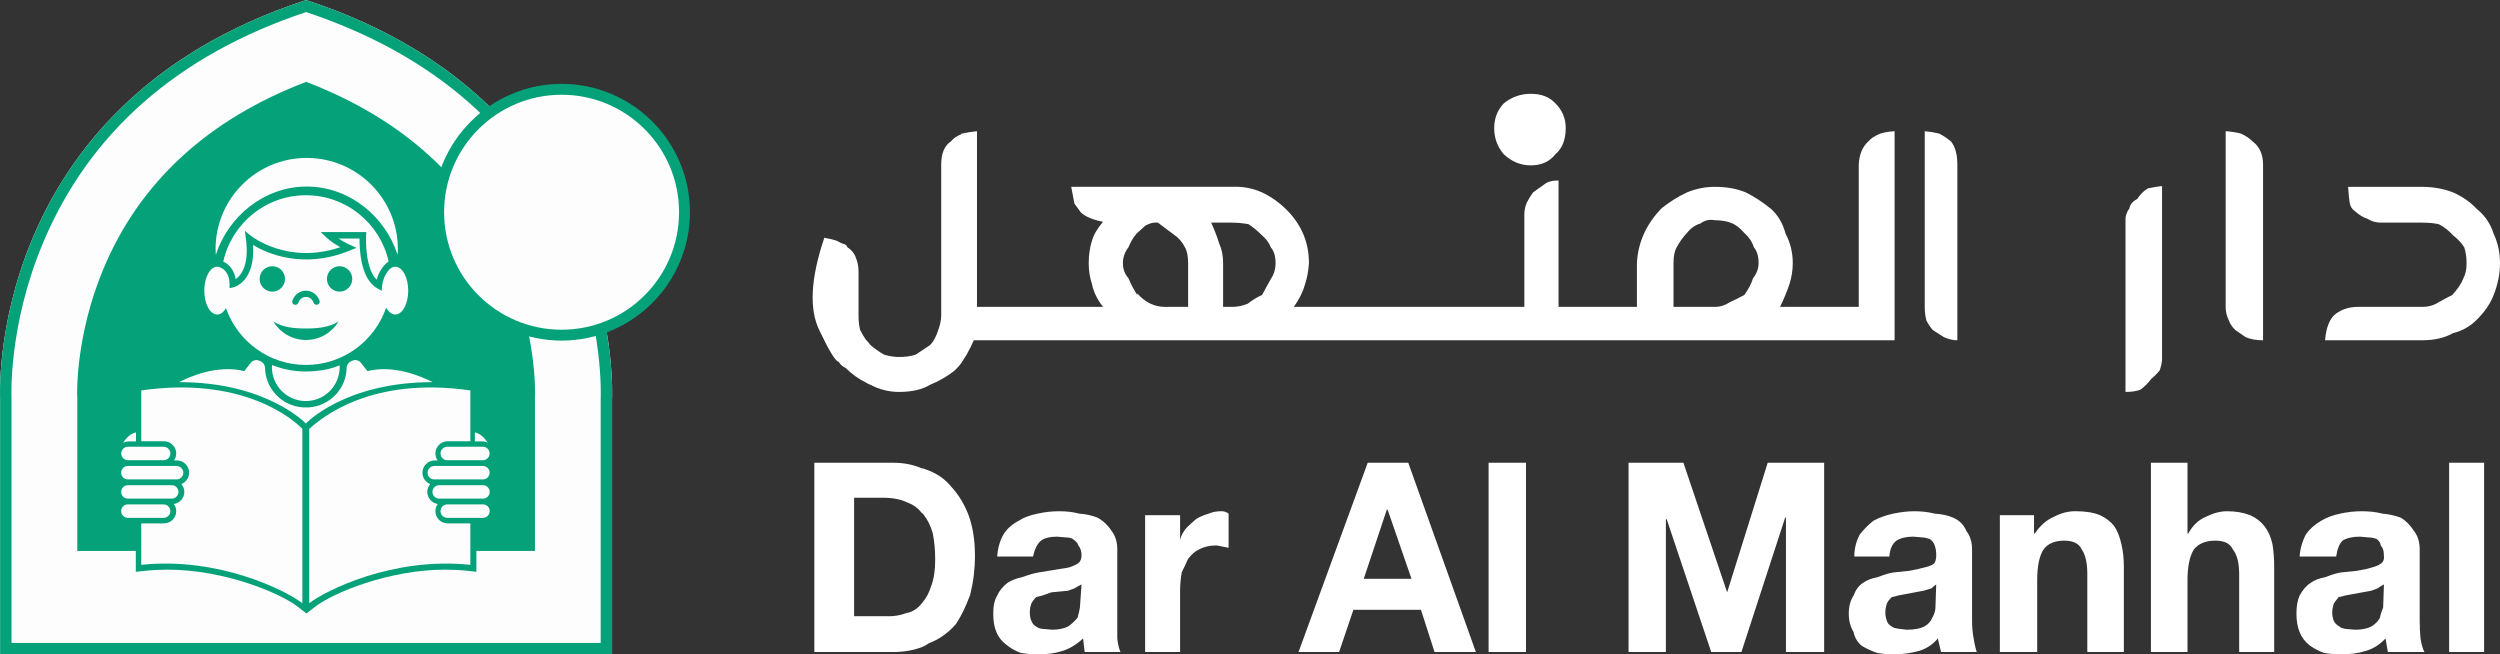 <?xml version="1.0" encoding="UTF-8"?>
<!DOCTYPE svg PUBLIC "-//W3C//DTD SVG 1.1//EN" "http://www.w3.org/Graphics/SVG/1.1/DTD/svg11.dtd">
<!-- Creator: CorelDRAW X7 -->
<svg xmlns="http://www.w3.org/2000/svg" xml:space="preserve" width="165.894mm" height="43.421mm" version="1.1" style="shape-rendering:geometricPrecision; text-rendering:geometricPrecision; image-rendering:optimizeQuality; fill-rule:evenodd; clip-rule:evenodd"
viewBox="0 0 13301167 3481444"
 xmlns:xlink="http://www.w3.org/1999/xlink">
 <rect x="0" y="0" width="13301167" height="3481444" fill="#333333" stroke="none"/>
 <defs>
  <style type="text/css">
   <![CDATA[
    .fil2 {fill:#00AF79;fill-rule:nonzero}
    .fil1 {fill:#05A179;fill-rule:nonzero}
    .fil0 {fill:#FDFDFD;fill-rule:nonzero}
    .fil3 {fill:white;fill-rule:nonzero}
   ]]>
  </style>
 </defs>
 <g id="__x0023_Layer_x0020_1">
  <path class="fil0" d="M1628552 393c-1715827,559888 -1627782,2125011 -1627782,2125011l0 1356040 3255612 0 0 -1356040c0,0 88052,-1565123 -1627830,-2125011z"/>
  <path class="fil1" d="M1628552 64207c681929,227107 1152658,639899 1399449,1227297 186464,443726 168111,826860 167942,830629l-104 1555 0 1716 0 1295433 -3134518 0 0 -1295433 0 -1716 0 -1555c-281,-3769 -19075,-382517 165890,-825866 246068,-589884 717472,-1004176 1401341,-1232060zm0 -63814l0 0c-1715827,559888 -1627782,2125011 -1627782,2125011l0 1356040 3255612 0 0 -1356040c0,0 88052,-1565123 -1627830,-2125011z"/>
  <path class="fil1" d="M1628664 435531c512479,196166 870830,520746 1066106,966139 157583,359289 152644,676773 151979,702110l-554 7095 0 14529 0 805685 -2435014 0 0 -805685 0 -11474 -666 -11481c-168,-3047 -10086,-313435 139447,-671562 192173,-460531 554734,-794812 1078702,-995356z"/>
  <path class="fil2" d="M1628440 0l-2943 0c561,225 1058,225 1499,393 497,-168 1003,-168 1444,-393z"/>
  <path class="fil1" d="M2987911 1812137c-376696,0 -683091,-306339 -683091,-683035 0,-376480 306395,-682875 683091,-682875 376592,0 682987,306395 682987,682875 0,376696 -306395,683035 -682987,683035z"/>
  <path class="fil0" d="M2987911 1754248c-345258,0 -625090,-279776 -625090,-625146 0,-345154 279832,-624986 625090,-624986 345266,0 624986,279832 624986,624986 0,345370 -279720,625146 -624986,625146z"/>
  <path class="fil1" d="M722563 2869431l0 173050 49623 -5380c40033,-4378 80235,-6270 119491,-6270 301239,0 598590,123981 693402,197889l18633 14473 26836 21071 26836 -21071 18626 -14473c94755,-73908 391946,-197889 693186,-197889 39255,0 79561,1892 119594,6270l45798 5380 0 -173050 -1812025 0z"/>
  <path class="fil0" d="M2379675 2376965c-19852,0 -35984,15851 -35984,35703 0,19909 16132,35929 35984,35929l189511 0c19683,0 35711,-16020 35711,-35929 0,-19852 -16028,-35703 -35711,-35703l-189511 0z"/>
  <path class="fil0" d="M2605394 2617100c0,-19683 -15971,-35711 -35703,-35711l-233040 0c-19796,0 -35928,16028 -35928,35711 0,19684 16132,35872 35928,35872l233040 0c19732,0 35703,-16188 35703,-35872z"/>
  <path class="fil0" d="M2569691 2683521l-190016 0c-19852,0 -35984,16083 -35984,35767 0,20069 15747,35872 35984,35872l190016 0c19732,0 35703,-16027 35703,-35872 0,-19684 -15971,-35767 -35703,-35767z"/>
  <path class="fil0" d="M2605114 2515081c0,-19684 -15964,-35928 -35704,-35928l-258545 0c-19956,0 -36040,16244 -36040,35928 0,19844 16084,35704 36040,35704l258545 0c19740,0 35704,-15860 35704,-35704z"/>
  <path class="fil0" d="M645111 2412668c0,19909 16019,35929 35703,35929l189463 0c19900,0 36040,-16020 36040,-35929 0,-19852 -16140,-35703 -36040,-35703l-189463 0c-19684,0 -35703,15851 -35703,35703z"/>
  <path class="fil0" d="M644774 2515081c0,19844 16084,35704 35768,35704l258592 0c19909,0 36209,-15860 36209,-35704 0,-19684 -16300,-35928 -36209,-35928l-258592 0c-19684,0 -35768,16244 -35768,35928z"/>
  <path class="fil0" d="M644718 2617100c0,19684 15971,35872 35599,35872l233040 0c19956,0 36096,-16188 36096,-35872 0,-19683 -16140,-35711 -36096,-35711l-233040 0c-19628,0 -35599,16028 -35599,35711z"/>
  <path class="fil0" d="M644718 2719288c0,19845 15971,35872 35599,35872l189960 0c20181,0 36040,-15803 36040,-35872 0,-19684 -16140,-35767 -36040,-35767l-189960 0c-19628,0 -35599,16083 -35599,35767z"/>
  <path class="fil0" d="M1948970 1234722l-1050 18352c-224,1941 -9373,169442 56053,235373 7377,-27557 24615,-68593 63710,-97810 -45357,-201321 -224837,-351856 -439909,-351856 -215464,0 -394993,151257 -439909,352963 14641,6711 56446,30772 65979,93264 27614,-18746 73195,-71857 54562,-213797l-5436 -42583 33490 26940c1997,1724 196006,154368 474226,59605 -22562,-12420 -51114,-30548 -72578,-50457l-31823 -29994 242685 0z"/>
  <path class="fil0" d="M2115422 1355872c665,-10143 1443,-20294 1443,-30605 0,-267805 -217076,-484985 -484986,-484985 -267917,0 -484985,217180 -484985,484985 0,10311 938,20462 1443,30605 65586,-204593 257214,-363339 483542,-363339 226441,0 418117,158746 483543,363339z"/>
  <path class="fil0" d="M2171972 1546497c0,-70469 -30933,-127412 -69026,-127412 -9982,0 -19516,4209 -28167,11642 0,-393 -112,-554 -112,-946 -37372,37595 -41749,89768 -41749,90545l-1885 26892 -23733 -13141c-89375,-50072 -95092,-209916 -94426,-264919l-112050 0c29995,19460 59100,32657 59437,32818l36369 16637 -36979 15081c-248402,101242 -440574,13583 -513433,-30163 12420,194618 -98748,223450 -103791,224837l-21127 4931 0 -21792c0,-51732 -25618,-75072 -40034,-84220 0,385 -112,778 -112,1163 -7978,-5934 -16404,-9365 -25393,-9365 -38084,0 -68857,56943 -68857,127412 0,70084 30773,127027 68857,127027 17969,0 34213,-13029 46520,-33827 61714,175880 228550,301961 425493,301961 197994,0 365888,-127637 426824,-305008 12307,22731 29602,36874 48348,36874 38093,0 69026,-56943 69026,-127027zm-616607 53279l0 0c10920,-32104 40025,-53279 72409,-53279 32272,0 61209,21175 72410,52894 2830,8819 -1716,18128 -10311,21183 -8812,3103 -18353,-1331 -21400,-10319 -6326,-18128 -22843,-30548 -40699,-30548 -18072,0 -34485,12420 -40699,30997 -2493,6815 -8867,11249 -15747,11249 -1996,0 -3712,-609 -5540,-994 -8764,-3047 -13478,-12588 -10423,-21183zm318807 -115771l0 0c0,37260 -30051,67647 -67311,67647 -37371,0 -67534,-30387 -67534,-67647 0,-37419 30163,-67582 67534,-67582 37260,0 67311,30163 67311,67582zm-425381 67647l0 0c-37147,0 -67583,-30387 -67583,-67647 0,-37419 30436,-67582 67583,-67582 37267,0 67535,30163 67535,67582 0,37260 -30268,67647 -67535,67647zm178983 196110l0 0c63710,0 122698,-5934 173267,-36979 -35375,58771 -99743,98083 -173267,98083 -73524,0 -137835,-39312 -173266,-98083 50344,31045 109668,36979 173266,36979z"/>
  <path class="fil0" d="M2301388 2033142c-53174,-27726 -203437,-94755 -346484,-58659 -28223,-36649 -38815,-49069 -38815,-49069 0,0 -18625,-16806 -41412,-6326 -28055,9541 -30276,34380 -30276,34380 0,113662 -89327,206701 -201273,213966l-31991 0c-111994,-7265 -201040,-100304 -201040,-213966 0,0 -2277,-24839 -30388,-34380 -22787,-10480 -41525,6326 -41525,6326 0,0 -10591,12420 -38598,49069 -143271,-36096 -293470,30933 -346589,58659 466577,0 674112,220067 674112,220067 0,0 205923,-220067 674279,-220067z"/>
  <path class="fil0" d="M2594530 2356166c0,0 -25842,-47570 -68032,-55612l0 47963 44299 0c0,0 12917,1163 23733,7649z"/>
  <path class="fil0" d="M655590 2356166c0,0 25778,-47570 67976,-55612l0 47963 -44355 0c0,0 -12813,1163 -23621,7649z"/>
  <path class="fil0" d="M2381840 2347740l120589 0 0 -270459c-527954,-76242 -791101,144987 -857192,204760l0 927388c86272,-67422 446396,-248121 857192,-204207l0 -220620 -120589 0c-36594,0 -65378,-28832 -65378,-65314 0,-14143 4714,-27116 12532,-37820 -31438,-4763 -55612,-31711 -55612,-64368 0,-15859 5877,-30387 15587,-41476 -24287,-9758 -41365,-33042 -41365,-60543 0,-35928 29330,-65322 65314,-65322l15250 0c-7264,-10527 -11706,-23284 -11706,-37091 0,-35703 29225,-64928 65378,-64928z"/>
  <path class="fil0" d="M751508 2077281l0 270459 120709 0c35984,0 65314,29225 65314,64928 0,13807 -4386,26564 -11754,37091l15193 0c36089,0 65426,29394 65426,65322 0,27501 -17302,50785 -41476,60543 9589,11089 15803,25617 15803,41476 0,32657 -24286,59605 -55724,64368 7761,10704 12532,23677 12532,37820 0,36482 -28720,65314 -65314,65314l-120709 0 0 220620c410852,-43914 770807,136785 857248,204207l0 -927388c-56719,-59773 -327467,-281002 -857248,-204760z"/>
  <path class="fil0" d="M1447356 1942211c-393,3825 -778,7489 -778,11257 0,99358 80724,180363 180418,180363 99526,0 180258,-81005 180258,-180363 0,-7432 56,-2662 -609,-9701 -39705,16966 -80957,25946 -124253,29770 -18249,1941 -36762,3055 -55396,3055 -63373,0 -123972,-12203 -179640,-34381z"/>
  <path class="fil3" d="M8118754 3468800l-198716 0 0 -1006838 198884 0 0 1006838 -168 0zm2157675 -338443l0 0 -42414 12588 -135398 25393c-8427,2886 -19684,5716 -33827,8595 -14136,14143 -22563,25232 -25393,33819 -5540,16806 -8595,32441 -8595,46632 0,16806 2886,32272 8595,46408 2830,11257 11257,21183 25393,29610 5772,5709 19683,9926 42422,12756l37981 4210c39584,0 70525,-5709 93031,-16966 19909,-11257 33828,-26724 42423,-46408 11089,-19908 16797,-38205 16797,-55058l4210 -122594c-8427,5549 -16798,12588 -25225,21015zm-4594237 12588l0 0 -88934 8595 -46520 16798c-11257,2886 -22514,5716 -33715,8595 -11362,11257 -19845,22570 -25505,33819 -5541,13919 -8483,29610 -8483,46632 0,19628 2886,35103 8483,46408 5660,14143 14143,24069 25505,29610 11257,8595 23901,12756 37932,12756l46624 4210c33828,0 61994,-5709 84613,-16966 16910,-11257 33819,-26724 50785,-46408 5661,-19908 9926,-38205 12700,-55058l8539 -122594c-11313,5549 -24005,12588 -38149,21183l-33875 12420zm1696367 -431314l0 0 -122818 367885 254055 0 -127028 -367885 -4209 0zm114046 -249669l0 0 359682 1006838 -219898 0 -72193 -224220 -359514 0 -76009 224220 -215858 0 368109 -1006838 215681 0zm-1213987 410299l0 0c5548,-22514 16918,-43745 33715,-63429 17022,-16966 33932,-32440 50898,-46576 16909,-11313 39480,-21183 67759,-29610 19732,-8595 42302,-12804 67582,-12804 14144,0 26836,4377 38150,12804l0 181862 -63430 -12637c-36762,0 -67647,7096 -93152,21232 -19740,8210 -39528,25176 -59212,50625 -8595,19844 -19740,43689 -33875,71968 -5436,33820 -8435,66308 -8435,97249l0 325855 -186127 0 0 -727559 186127 0 0 131020zm-858795 -101410l0 0c25392,-17022 59212,-29778 101522,-38205 36762,-8427 74687,-12644 114215,-12644 39648,0 74911,4217 105844,12644 36762,2830 69034,9926 97201,21183 31045,17022 56446,40916 76234,72025 19571,25393 29610,57881 29610,97249l0 380689c0,30941 0,62042 0,92983 2774,28279 8427,52397 16909,72249l-190344 0 -8483 -72249c-36706,34044 -74743,56558 -114271,67863 -36650,11258 -77517,16806 -122705,16806 -36594,0 -68970,-2718 -97137,-8427 -28279,-11257 -50793,-23845 -67815,-38037 -28167,-19852 -47843,-43689 -59100,-71968 -11369,-25393 -17022,-57889 -17022,-97257 0,-42415 7096,-74679 21119,-97193 11257,-25617 29610,-47963 55003,-67863 22626,-13919 47963,-24014 76242,-29554 39424,-14144 69026,-22570 88710,-25449l156637 -25392c19684,-5549 36650,-12588 50785,-21184 14088,-8426 21239,-23901 21239,-46632 0,-19684 -5548,-36481 -17021,-50617 -2662,-11481 -12589,-22738 -29611,-33995 -8482,-5316 -19683,-8427 -33819,-8427l-50681 -4210c-36866,0 -64977,7096 -84605,21232 -19796,16805 -33939,45076 -42366,84613l-190513 0c2886,-45077 14256,-84613 33884,-118433 16909,-28223 43745,-52116 80339,-71800zm-456819 67583l0 0c-11257,-39528 -26836,-71969 -46576,-97193 -2822,-5548 -7096,-9926 -12636,-12588 -19740,-25617 -45189,-43970 -76186,-55059 -33819,-16965 -77573,-25392 -131132,-25392l-152252 0 0 630366 190345 0c28166,0 57889,-5709 88822,-17022 31109,-5493 57776,-22515 80403,-50794 22562,-25392 39472,-56325 50729,-93200 14136,-36481 21071,-83113 21071,-139447 0,-50841 -4161,-97417 -12588,-139671zm-59212 -346862l0 0c5540,0 11193,1548 16910,4210 59212,19684 105731,50785 139607,93039 39480,42359 70421,92984 93039,152420 22515,61874 33820,133899 33820,215681 0,70477 -8427,139616 -25280,207206 -22675,62099 -48068,114440 -76234,156630 -42311,47963 -90162,81950 -143721,101466 -11361,8595 -24006,15635 -38141,21183 -45189,16798 -95814,25617 -152316,25617l-418838 0 0 -1007062 418838 0c56502,0 107127,9927 152316,29610zm5922608 346862l0 0c28055,-42190 61874,-71969 101410,-88822 36698,-19628 74903,-29770 114215,-29770 53503,0 97417,7095 131237,21231 30772,14087 56333,33771 76242,59164 16797,25449 29385,57881 37812,97249 8763,36874 12588,76242 12588,118432l0 452882 -194450 0 0 -414509c0,-59388 -9926,-103134 -29610,-131188 -14135,-30997 -45245,-46632 -93039,-46632 -50785,0 -87435,15635 -109998,46632 -22570,33819 -33987,88822 -33987,165008l0 380689 -198667 0 0 -727559 181861 0 0 97193 4386 0zm-753176 -105788l0 0c39697,-8427 77509,-12644 114383,-12644 36706,0 72025,4217 105620,12644 39761,2830 72025,9926 97417,21183 33659,14136 57889,38037 71864,72025 19684,25393 29771,57881 29771,97249l0 380689c0,30941 2718,62042 8427,92983 5548,34044 11481,57889 16805,72249l-190240 0 -17022 -72249c-28055,34044 -63598,56558 -105620,67863 -42414,11258 -86168,16806 -131244,16806 -30933,0 -60543,-2718 -88822,-8427 -31158,-11257 -57890,-23845 -80396,-38037 -22730,-19852 -36706,-43689 -42198,-71968 -17022,-28279 -25617,-60768 -25617,-97257 0,-39528 8595,-71800 25617,-97193 11426,-31157 28055,-53671 50793,-67863 19460,-13919 45077,-24014 76018,-29554 36650,-14144 64921,-22570 84605,-25449l84612 -8595c30941,-5548 56390,-11257 76018,-16797 25617,-5549 43970,-12588 55059,-21184 8595,-8426 12580,-23901 12580,-46632 0,-19684 -2662,-36481 -8427,-50617 -2662,-11481 -11257,-22738 -25393,-33995 -16966,-5316 -29610,-8427 -37980,-8427l-50842 -4210c-36650,0 -66260,7096 -88822,21071 -22682,16966 -35319,45237 -37981,84605l-186463 0c0,-42190 9974,-81782 29826,-118264 22514,-28223 46576,-52116 71800,-72024 31166,-16798 66485,-29386 105852,-37981zm-1209938 29610l0 0 0 706544 -198611 0 0 -1006838 291867 0 232647 689578 215857 -689578 300294 0 0 1006838 -203269 0 0 -714971 -4210 0 -232655 714971 -160846 0 -236865 -706544 -4209 0zm3752513 380689l0 0 -139616 25617c-8427,2831 -19459,5492 -33595,8371 -11481,14143 -19852,25449 -25617,33819 -5380,16806 -8427,32441 -8427,46632 0,16966 2710,32441 8427,46576 5765,11257 15635,21015 29770,29442 5380,5709 16862,9926 33660,12756l50785 4210c34044,0 62098,-5485 84837,-16966 19459,-11089 35150,-26555 46408,-46408 2878,-17022 8595,-35150 17021,-55058l4210 -122594c-11089,5549 -22562,12588 -33820,21183l-34043 12420zm600755 -680983l0 0 0 1006838 -186023 0 0 -1006838 186023 0zm-947625 380689l0 0c19684,-28223 46407,-52116 80451,-71800 28223,-17022 61874,-29778 101411,-38205 39536,-8427 77573,-12644 114222,-12644 42190,0 79065,4217 109998,12644 33827,2830 66315,9926 97256,21183 25561,14136 49455,38037 72025,72025 19628,25393 29602,57881 29602,97249l0 380689c0,30941 1499,62042 4217,92983 5709,34044 12589,57889 21344,72249l-194834 0 -12588 -72249c-31158,34044 -67808,56558 -109998,67863 -36874,11258 -79128,16806 -126867,16806 -33988,0 -64920,-2718 -93200,-8427 -28279,-11257 -52172,-23845 -72024,-38037 -25393,-19852 -43746,-43689 -55003,-71968 -11257,-28279 -16797,-60768 -16797,-97257 0,-39528 5540,-71800 16797,-97193 16966,-31157 36874,-53671 59212,-67863 19852,-13919 45245,-24014 76186,-29554 36706,-14144 64985,-22570 84669,-25449l84605 -8595c33603,-5548 59220,-11257 76017,-16797 22514,-5549 39536,-12588 50793,-21184 14136,-8426 19901,-23901 16854,-46632 0,-22506 -5548,-39367 -16854,-50617 0,-11481 -7047,-22738 -21014,-33995 -14088,-5316 -28280,-8427 -42423,-8427l-46568 -4210c-39368,0 -70477,7096 -93039,21071 -16966,16966 -28279,45237 -33820,84605l-194618 0c2887,-42022 14304,-81558 33988,-118264zm-418894 -122649l0 0c45076,0 86160,7104 122649,21239 31102,13919 56494,33820 76178,59212 19684,25401 33828,57665 42254,97201 5709,36706 8596,76074 8596,118432l0 452714 -186248 0 0 -414509c0,-59388 -11305,-103134 -33595,-131188 -14199,-30997 -45132,-46632 -93264,-46632 -50785,0 -88822,15635 -114214,46632 -22515,36650 -33828,91652 -33828,165008l0 380689 -194610 0 0 -1006838 194610 0 0 376472 4218 0c22730,-42190 53671,-71969 93199,-88822 39368,-19628 77349,-29610 114055,-29610z"/>
  <path class="fil3" d="M7949865 680991c0,-50794 16805,-94539 50793,-131021 42030,-33987 90209,-50849 143657,-50849 56558,0 100079,16862 131244,50849 36650,36482 54835,80227 54835,131021 0,62098 -18353,108506 -54835,139607 -31165,39536 -74686,59220 -131244,59220 -53448,0 -101627,-19684 -143657,-59220 -33988,-39528 -50793,-85944 -50793,-139607zm-1505902 503499l0 0c16909,36481 31045,73355 42414,110061 14136,30941 21127,66091 21127,105620l0 232654 46576 0c28055,0 56222,-5548 84549,-17022 25344,-19683 50625,-35150 75905,-46407 17022,-31109 32601,-59220 46632,-84613 17022,-25392 25393,-53447 25393,-84612 0,-36698 -8371,-64921 -25393,-84605 -8595,-22739 -23949,-43746 -46632,-63430 -25336,-25400 -49342,-45076 -71800,-59220 -31053,-5708 -60599,-8426 -88766,-8426l-110005 0zm-283384 0l0 0 -17022 0c-14032,0 -30829,5548 -50681,16853l-46520 42198c-16910,19844 -31045,43914 -42302,72025 -19796,25392 -29723,53672 -29723,84605 0,31165 9870,57664 29723,80403 11257,28111 26723,57713 46519,88822l0 -8595c42303,48123 91597,72024 148043,72024l122697 0 0 -232654c0,-36698 -5709,-64921 -16910,-84605 -14191,-28111 -33875,-50850 -59268,-67647l-84556 -63429zm3834687 -469680l0 0c17022,-8427 45077,-14143 84830,-16805l0 1112408 -4898966 0c-11144,25401 -23957,50794 -38093,76242 -8426,14136 -18352,29610 -29610,46576 -8482,11257 -19683,23894 -33875,38037 -39480,30933 -83001,56334 -131076,76018 -42303,25392 -97305,37972 -164952,37972 -53560,0 -104345,-12580 -152308,-37972 -8427,-2662 -17022,-7104 -25280,-12645 -39649,-19627 -74687,-45020 -105852,-76185 -2767,-2662 -5653,-4210 -8588,-4210l-16805 -12588 -12748 -16797c-16854,-2887 -50681,-57889 -101467,-165064 -56502,-112836 -47963,-277676 25281,-494856 31053,5709 53671,11257 67815,16797 14135,8596 26667,14144 37924,16966 8588,2887 14248,8435 16966,17022 22787,13975 38141,33828 46520,59220 8587,19684 12805,43746 12805,71857l0 232654c0,28271 2774,53672 8426,76122 8483,16806 18409,33603 29723,50625 8258,8595 16853,18353 25280,29827 19796,16805 43633,33827 71912,50793 28167,8370 55003,12580 80396,12580 33827,0 63429,-4210 88774,-12580 25505,-16966 50785,-33988 76178,-50793 16909,-17022 31053,-42415 42310,-76234 11193,-30885 16910,-57833 16910,-80340l0 -803632c0,-59388 16909,-100079 50841,-122818 14031,-16797 32384,-29602 54890,-38029 0,-2830 1444,-4161 4218,-4161 25392,-5765 52341,-9982 80395,-12644l0 934652 670560 0c-30998,-39536 -50673,-80235 -59108,-122649 -11362,-33988 -17022,-70469 -17022,-110005 0,-42191 5660,-81783 17022,-118433 8435,-31157 28110,-64920 59108,-101626 -56446,-11257 -95862,-28055 -118433,-50625l-33819 -46576 -16966 -88822 854698 0c56222,-2887 109893,7040 160454,29610 47963,22506 91709,53447 131245,92983 79120,79121 118432,173652 118432,283489 -2830,42422 -9926,80403 -21183,114222 -11257,39528 -30941,78896 -59212,118432l1226511 0 0 -490694c0,-22570 4217,-43745 12588,-63429 8595,-17022 19908,-35319 33819,-55003 19909,-14144 39537,-28279 59389,-42415 16853,-13975 42246,-21015 76065,-21015l0 672556 416954 0 0 -232654c5549,-109837 49294,-207255 131245,-291867 42190,-33820 87267,-62099 135230,-84605 47962,-19684 97417,-29610 148042,-29610 62098,0 117101,9926 165056,29610 45084,22506 90161,52116 135398,88822 36706,33763 61938,77517 76073,131020 25561,48124 38206,100304 38206,156630 0,36649 -5765,73355 -17022,110005 -14144,42414 -31166,83113 -50625,122649l418726 0 0 -757224c2661,-53448 19467,-94531 50793,-122810 11473,-13919 29770,-26724 55002,-37981zm385123 37981l0 0c22515,28279 33603,69138 33603,122810l0 934812c-22570,0 -46407,-5540 -71856,-16797 -22514,-14136 -42366,-26724 -59220,-38037 -14136,-16910 -25393,-33763 -33763,-50954 -5549,-22506 -8596,-45076 -8596,-67590l0 -939030c28223,2662 53672,7047 76403,12588 22514,11257 43529,25392 63429,42198zm-1049091 562775l0 0c-8595,-28111 -25617,-53503 -50786,-76242 -22570,-25393 -43970,-42190 -63429,-50617 -25617,-11257 -56558,-17022 -93264,-17022 -28215,-5492 -53672,0 -75961,17022 -28328,8427 -52341,25224 -72241,50617 -19460,19852 -37813,45076 -54835,76242 -11257,19684 -16966,47907 -16966,84605l0 232654 220003 0c28335,0 55059,-8370 80451,-25392 30941,-14144 56334,-26780 76242,-38037 22515,-31109 37813,-60711 46408,-88822 19684,-25401 29610,-52124 29610,-80403 0,-36698 -8427,-64921 -25232,-84605zm2590761 -604973l0 0c25393,11257 46576,25392 63430,42198 36874,28279 55003,69138 55003,122810l0 934812c-36706,0 -67808,-5540 -93040,-16797 -19844,-14136 -38197,-26724 -55003,-38037 -17022,-16910 -28271,-33763 -33819,-50954 -11257,-22506 -16966,-45076 -16966,-67590l0 -939030c33763,2662 60495,7047 80395,12588zm1188651 604973l0 0c-14087,-22739 -33771,-43746 -59164,-63430 -22570,-25400 -47963,-45076 -76073,-59220 -25561,-5708 -55003,-8426 -88991,-8426l-219842 0c-25393,0 -49511,-7040 -72025,-21184 -19684,-5708 -40859,-18353 -63429,-38029 -16798,-11257 -26724,-26891 -29771,-46575 -2718,-14144 -5548,-42415 -8426,-84613l393493 0c59220,0 114223,9926 165064,29610 50786,22506 92984,52116 126803,88822 42415,33763 72025,77517 89047,131020 22514,48124 33771,100304 33771,156630 0,56333 -11257,112891 -33771,169225 -17022,45076 -46632,88822 -89047,131020 -36650,36706 -78896,60711 -126803,71969 -45132,25609 -100135,38028 -165064,38028l-516143 0c5765,-67638 24062,-114158 55003,-139382 33819,-25401 73355,-38206 118488,-38206l342652 0c33988,0 63430,-8370 88991,-25232 25232,-14135 49294,-26940 71856,-38197 28279,-30941 47907,-60551 59220,-88822 11474,-22514 16797,-49238 16797,-80235 0,-31101 -4209,-59381 -12636,-84773zm-1607545 592273l0 0c0,16797 -4209,37980 -12636,63429 -14143,16798 -29610,32432 -46576,46408 -14143,19844 -32496,38197 -55002,55002 -19684,8427 -46632,12580 -80235,12580l0 -921952c0,-17022 7047,-35318 21014,-55002 2831,-19901 16966,-36698 42367,-50842 14135,-22506 32488,-40859 55003,-55002 25224,-5541 50841,-9927 76065,-12588l0 917967z"/>
 </g>
</svg>
